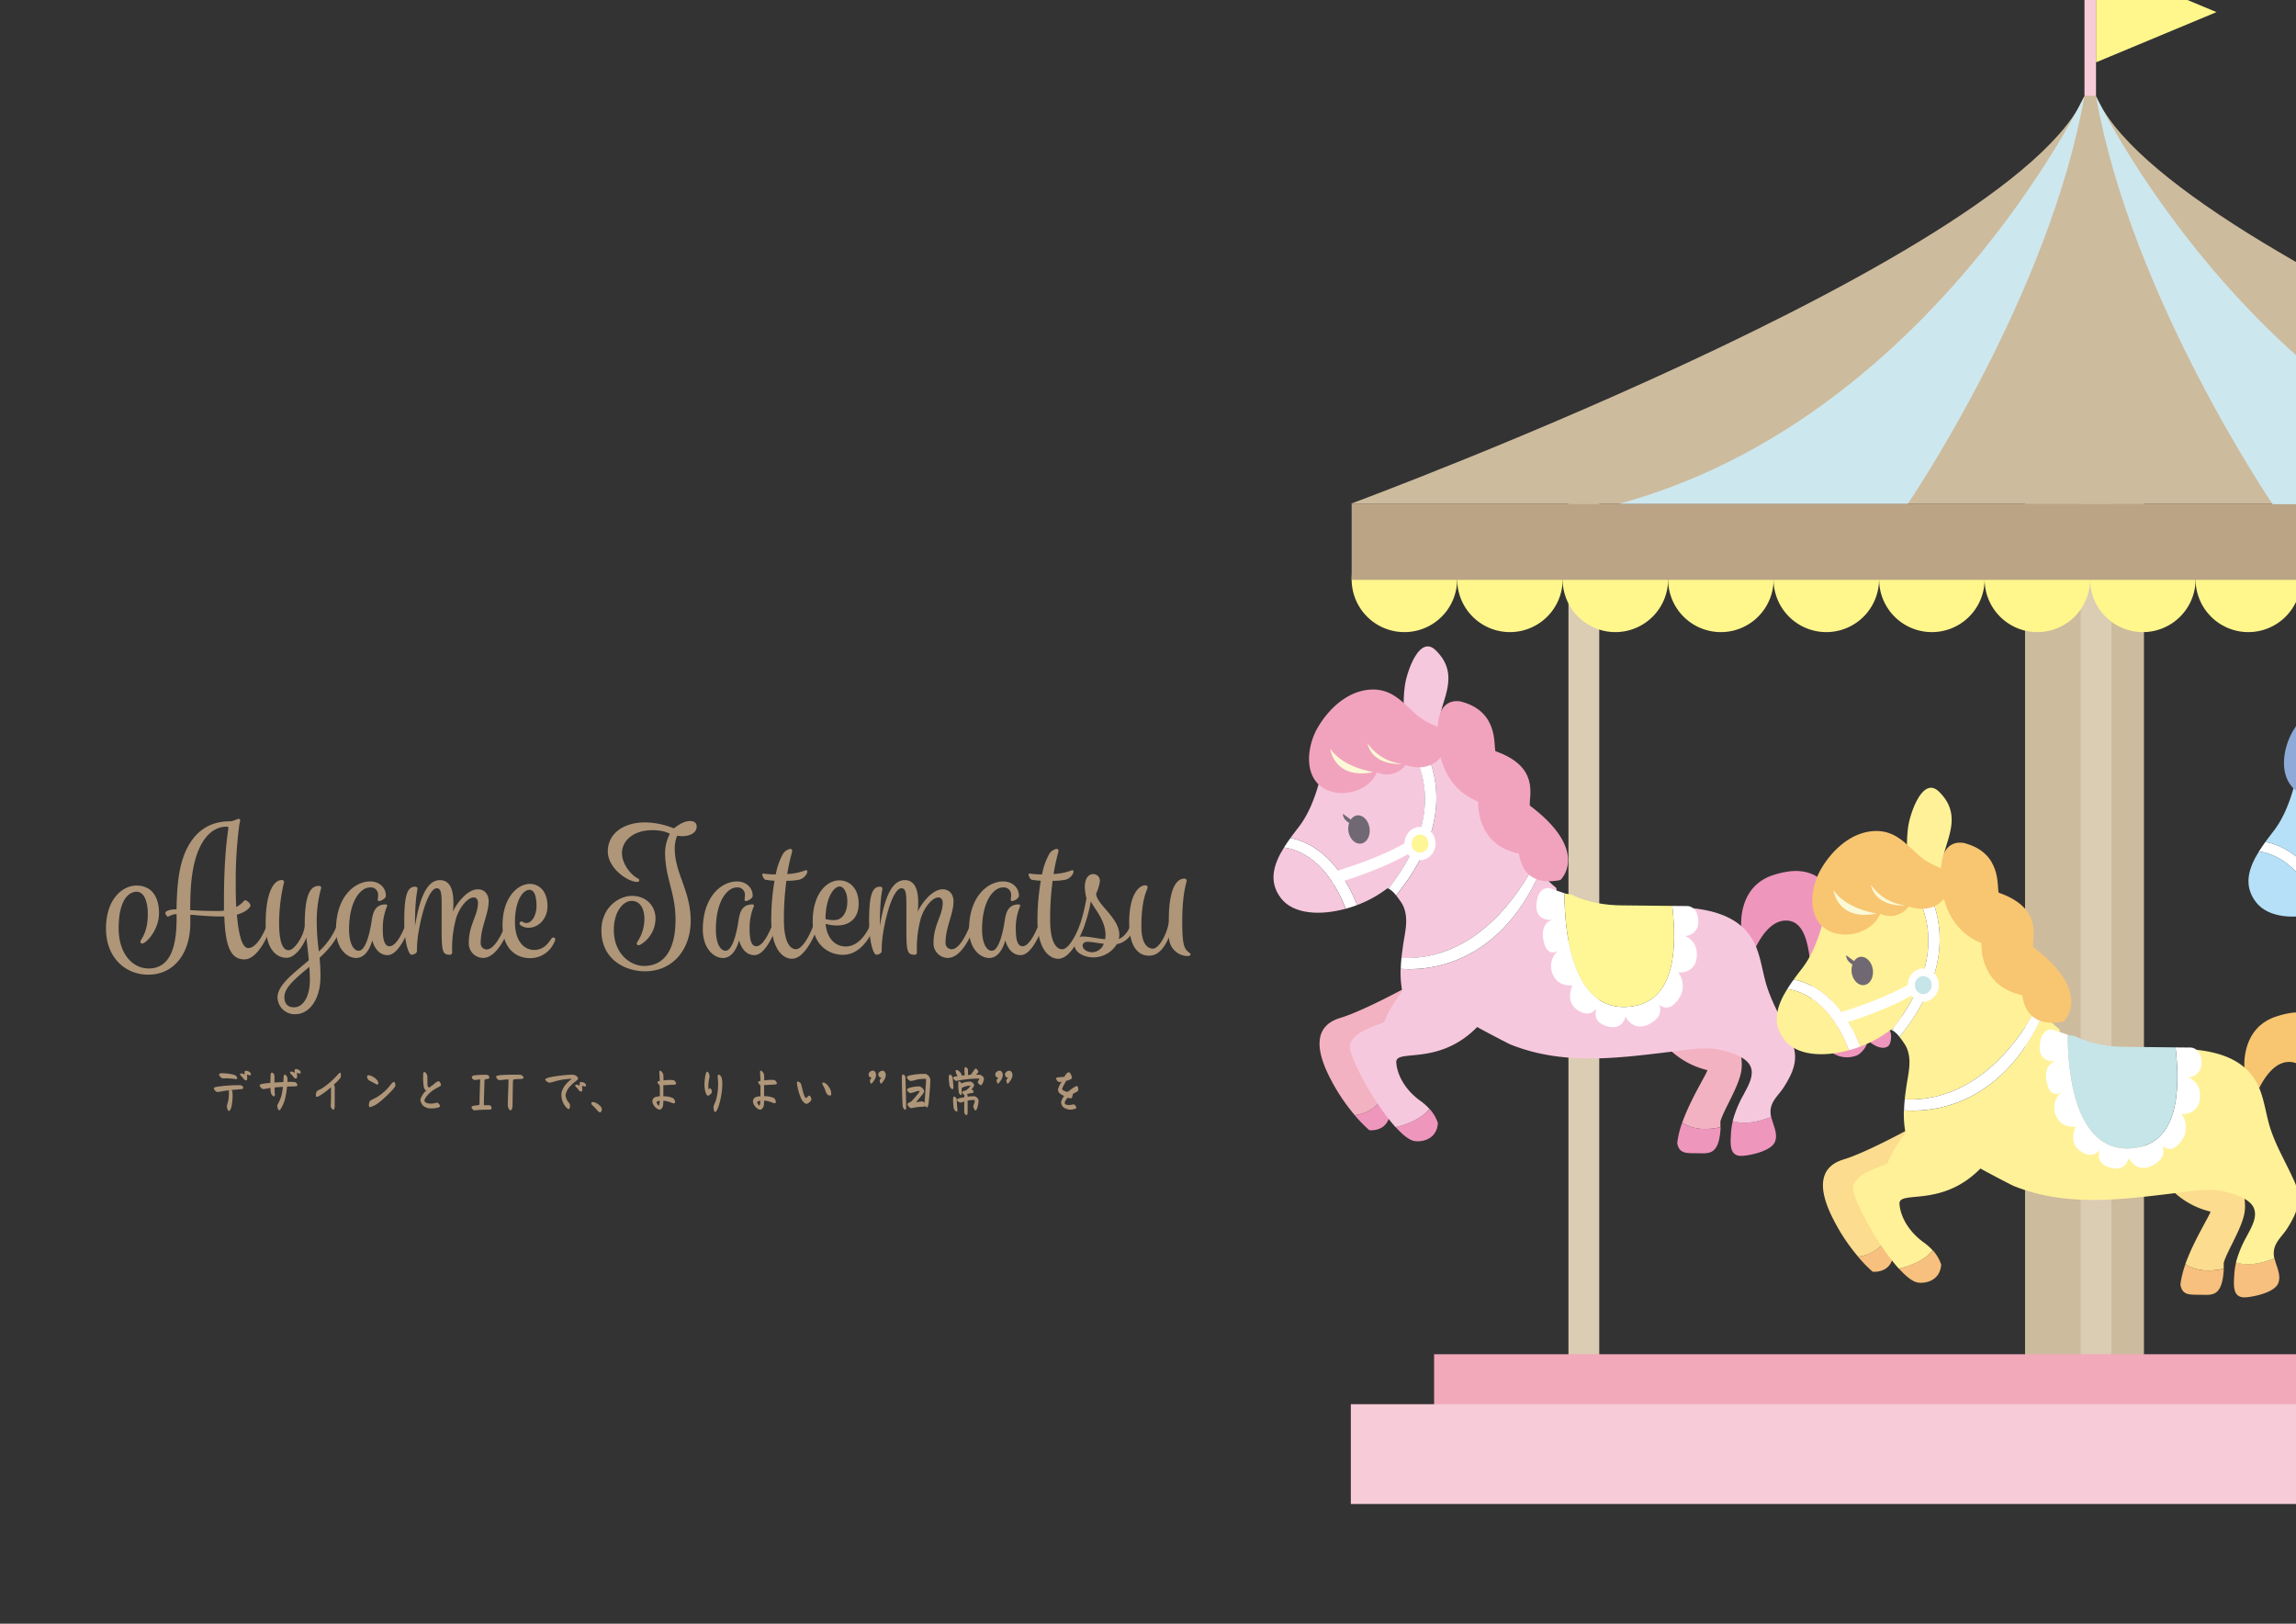 <svg id="レイヤー_1" data-name="レイヤー 1" xmlns="http://www.w3.org/2000/svg" viewBox="0 0 841.89 595.28"><rect x="0" y="0" width="841.89" height="595.28" fill="#333333" stroke="none"/><defs><style>.cls-1{fill:#cdbb9d;}.cls-2{fill:#dbccb4;}.cls-3{fill:#fff68c;}.cls-4{fill:#baa485;}.cls-5{fill:#f7cbd8;}.cls-6{fill:#f2a9ba;}.cls-7{fill:#f7d7c4;}.cls-8{fill:#ef96bd;}.cls-9{fill:#f3b2c1;}.cls-10{fill:#fff;}.cls-11{fill:#f6c8dd;}.cls-12{fill:#f1a3bd;}.cls-13{fill:#fbf9d6;}.cls-14{fill:#706873;}.cls-15{fill:#fff695;}.cls-16{fill:#7db9e5;}.cls-17{fill:#b5e0f8;}.cls-18{fill:#8daad8;}.cls-19{fill:#f7c07e;}.cls-20{fill:#fcdc8e;}.cls-21{fill:#f8c571;}.cls-22{fill:#fff198;}.cls-23{fill:#c5e5e8;}.cls-24{fill:#cde7ee;}.cls-25{fill:#af9679;}</style></defs><rect class="cls-1" x="742.54" y="150" width="43.6" height="362.15"/><rect class="cls-2" x="575.12" y="175.98" width="11.29" height="332.28"/><rect class="cls-2" x="762.92" y="175.98" width="11.28" height="332.28"/><path class="cls-3" d="M515,193.06A19.34,19.34,0,1,0,534.3,212.4,19.35,19.35,0,0,0,515,193.06Z"/><path class="cls-3" d="M553.65,193.06A19.34,19.34,0,1,0,573,212.4,19.35,19.35,0,0,0,553.65,193.06Z"/><path class="cls-3" d="M592.33,193.06a19.34,19.34,0,1,0,19.33,19.34A19.35,19.35,0,0,0,592.33,193.06Z"/><path class="cls-3" d="M631,193.06a19.34,19.34,0,1,0,19.34,19.34A19.35,19.35,0,0,0,631,193.06Z"/><path class="cls-3" d="M669.69,193.06A19.34,19.34,0,1,0,689,212.4,19.34,19.34,0,0,0,669.69,193.06Z"/><path class="cls-3" d="M708.37,193.06a19.34,19.34,0,1,0,19.34,19.34A19.35,19.35,0,0,0,708.37,193.06Z"/><path class="cls-3" d="M747.05,193.06a19.34,19.34,0,1,0,19.34,19.34A19.35,19.35,0,0,0,747.05,193.06Z"/><path class="cls-3" d="M785.72,193.06a19.34,19.34,0,1,0,19.35,19.34A19.35,19.35,0,0,0,785.72,193.06Z"/><path class="cls-3" d="M824.41,193.06a19.34,19.34,0,1,0,19.34,19.34A19.35,19.35,0,0,0,824.41,193.06Z"/><rect class="cls-4" x="495.62" y="184.67" width="542.26" height="27.92"/><path class="cls-1" d="M766.45,25.75c0,58.76-271.13,158.92-271.13,158.92h542.25S766.45,84.51,766.45,25.75Z"/><rect class="cls-5" x="764.33" y="-13.98" width="4.23" height="49.11"/><polygon class="cls-3" points="768.56 -13.98 812.74 4.44 768.56 22.86 768.56 -13.98"/><rect class="cls-6" x="525.85" y="496.49" width="481.79" height="36.6"/><rect class="cls-5" x="495.32" y="514.8" width="542.56" height="36.59"/><path class="cls-7" d="M489,274.53s3.2,13.12,15.9,8.6"/><path class="cls-8" d="M496.75,408.84a47.82,47.82,0,0,0,5.36,5.51s8.66,1.09,7.56-9.46a23.92,23.92,0,0,0-1.22-5.58A13.71,13.71,0,0,1,496.75,408.84Z"/><path class="cls-9" d="M522.39,367c-3.22-5.37-6-5.39-6-5.39S500,370.61,491.41,373.2s-10,10-3.52,22.39a70.17,70.17,0,0,0,8.86,13.25,13.71,13.71,0,0,0,11.7-9.53,25.53,25.53,0,0,0-6.94-10.82l14.47-11S525.6,372.28,522.39,367Z"/><path class="cls-9" d="M638.55,392.23c.74-5.89-2.19-13-4.12-14.92s-21.54,3.47-21.54,3.47L610.5,383a30,30,0,0,0,15.57,9.33c-.43,1.65-6.13,10.53-9.24,19.23,2.41,1.69,6.74,3.27,14,1.7,0-.65,0-1.35,0-2.11C632,406.86,637.8,398.15,638.55,392.23Z"/><path class="cls-8" d="M616.83,411.56A33.34,33.34,0,0,0,615,419.1c.74,3.89,3.19,3.68,7.58,3.7,4.13.05,7.81.78,8.34-9.54C623.57,414.83,619.24,413.25,616.83,411.56Z"/><path class="cls-8" d="M638.5,340s-1.6-14.85,11.65-19.16,24.48-1.1,30.7,31.28c.81,4.2,3.65,10.11,6.56,13.06,2.44,2.46,6.57,2.66,8.73,5.35,3.26,4-.15,7.09-4.26,6.44,2.16.35,1.82,5.56.43,6.59-2.44,1.8-6.66-1.06-8.13-3,1.62,2.16-1.63,5.55-3.15,6.3a9.71,9.71,0,0,1-8.13-.27c-6.85-3.47-8.5-14.11-8.59-21.3-.23-15.81-1.39-28.37-10-27.78s-13.4,16.48-13.21,17.46S638.5,340,638.5,340Z"/><path class="cls-8" d="M635.39,410.92a26.12,26.12,0,0,0-.66,4.28c-.26,4.25-.71,8.85,4.2,8.55,3-.19,10.44-1.77,11.87-5.07,1.27-2.95-.65-6.19-1.32-9.22C642.38,412.26,637.9,411.81,635.39,410.92Z"/><path class="cls-8" d="M518.82,418.35c2.89.38,8-.76,8.43-6.6a14.51,14.51,0,0,0-3.1-5.26c-3.19,4.1-9.41,6-12.39,6.72C514.38,416.13,516.88,418.11,518.82,418.35Z"/><path class="cls-10" d="M473.18,307.22c-.83,1.16-1.65,2.31-2.37,3.49,5.86.82,15.8,5,22.67,22.44,1.4-.37,2.79-.84,4.15-1.35C490.44,313.8,480.08,308.59,473.18,307.22Z"/><path class="cls-11" d="M508.89,264.29a30.14,30.14,0,0,0-23.34,15.06c-1.11,4-3,15.52-9.2,23.67-1.05,1.38-2.14,2.78-3.17,4.2,6.9,1.37,17.26,6.58,24.45,24.58a43.17,43.17,0,0,0,10.92-6,.71.71,0,0,1,.59-.08C534.81,293,517.18,271.68,508.89,264.29Z"/><path class="cls-11" d="M470.81,310.71c-3.8,6.09-5.86,12.53-1,18.73,4.48,5.66,14.12,6.33,23.63,3.71C486.61,315.67,476.67,311.53,470.81,310.71Z"/><path class="cls-11" d="M562.57,317c-7.88-10.36-13.58-24-20.15-33.63a89.45,89.45,0,0,0-12.74-15.21c-6.59-6.1,8.63-18.48-3.36-29.86-5.8-5.49-10.31,7.61-11.11,12.6a45.49,45.49,0,0,0-.09,12.87c7.65,8.4,23.22,31.89-3.18,64.52a35.73,35.73,0,0,1,2.24,3.16c2.53,4.68,1.09,9.88.33,14.86-.22,1.63-.48,3.27-.63,4.9C541.55,352.44,557.55,326.68,562.57,317Z"/><path class="cls-11" d="M656.79,381.32c-2.71-6.16-6.46-12.42-8.69-19s-2.44-14-6.68-19.66c-5.88-7.87-16.25-9.59-25.66-10.08.84,14.38-.27,40-21.49,37.53-19.65-2.25-23-32.05-23.58-44.56a42.93,42.93,0,0,1-6-5.87c-15.53,35-41.93,36.21-51.11,35.52a38.39,38.39,0,0,0,.59,8.21s-5,6.52-6.59,11.25c-1.08.92-12.77,3.53-12.61,9.24.13,4.27,9,20.81,16.76,29.34,3-.71,9.2-2.62,12.39-6.72a19.71,19.71,0,0,0-3.14-2.81c-5.07-3.57-8.59-8.86-9-14.17s15.32,1.63,29.7-13.05c-.12.11,11.47,6.16,12.09,6.4,20.37,8.21,41.46,4.74,62.38,2.29a64.47,64.47,0,0,1,10.82-.81c3.87.23,11.86,2.1,14.37,5.67s-.36,8.05-2,11.26a41.12,41.12,0,0,0-4,9.65c2.51.89,7,1.34,14.09-1.46a8.32,8.32,0,0,1-.21-1.36c-.28-4.35,3-6.48,5.06-9.86C657.86,392.54,659.66,387.82,656.79,381.32Z"/><path class="cls-10" d="M564.72,319.65c-.73-.87-1.47-1.76-2.15-2.67-5,9.7-21,35.46-48.69,34.21-.13,1.34-.24,2.67-.27,4C522.79,355.86,549.19,354.61,564.72,319.65Z"/><path class="cls-10" d="M515.12,263.75a3.19,3.19,0,0,0,0,.54,27.76,27.76,0,0,0-6.28,0c8.29,7.39,25.92,28.73.25,61.46a8.28,8.28,0,0,1,2.8,2.52C538.34,295.64,522.77,272.15,515.12,263.75Z"/><path class="cls-10" d="M523.2,307.7c-7.07,8.68-34.33,16.46-34.33,16.46l-.81-4.2s27.25-7.77,34.33-16.46Z"/><path class="cls-12" d="M518.16,260.89c-4.09-3.71-7.75-7.88-14.15-8.09-8.91-.26-16.44,6.44-20.78,13.86-3.39,5.77-5,14.91-.37,20.26,5.53,6.4,18.46,4.53,22.05-3.79a8.45,8.45,0,0,0,10.46-2.69s7.92,3.29,13-2.93,2.35-9.66-3.53-12.07A23.09,23.09,0,0,1,518.16,260.89Z"/><path class="cls-13" d="M487.75,274.48s1.35,11.51,15.9,8.58C503.65,283.06,492.53,281.51,487.75,274.48Z"/><path class="cls-13" d="M514.14,280.05s-10.76,1.05-12.73-7.62A17.56,17.56,0,0,0,514.14,280.05Z"/><path class="cls-13" d="M684.18,380.48S672.7,382.91,669,353.7C669,353.7,673.43,376.28,684.18,380.48Z"/><path class="cls-13" d="M691.88,376.92s-11.14,3.84-17-18.47c0,0,6.48,17.44,16.51,17.58"/><path class="cls-14" d="M502.12,303.25c-.54-2.84-2.71-4.74-4.8-4.27a3.37,3.37,0,0,0-2,1.5l-2.9-2.14s-.23,1.88,2.29,3.37a6.5,6.5,0,0,0-.24,3.25c.55,2.83,2.68,4.73,4.79,4.27S502.67,306.09,502.12,303.25Z"/><path class="cls-10" d="M526.23,308a6.12,6.12,0,0,1-4.39,7.24,5.67,5.67,0,0,1-6.7-4.76,6.12,6.12,0,0,1,4.4-7.22A5.7,5.7,0,0,1,526.23,308Z"/><path class="cls-15" d="M523.69,308.6a3.31,3.31,0,0,1-2.38,3.91,3.07,3.07,0,0,1-3.62-2.56,3.3,3.3,0,0,1,2.38-3.91A3.08,3.08,0,0,1,523.69,308.6Z"/><path class="cls-10" d="M618.87,332.17s-2.24,0-5.69-.05c1.63,14.55,1.85,37-17.84,37.05-20.34,0-21.73-32.09-21.67-41.69l-5.44-1.85s-4.27-1.05-4.83,5.81,6.09,5.72,6.09,5.72-4.85.75-3.54,7.55,5.42,3.84,5.42,3.84a7.4,7.4,0,0,0-1.19,10.06c2.17,3.22,6.44,2.62,6.44,2.62s-3,5.69,1.74,9,7.09-.58,7.09-.58-2.19,4.89,3.77,6.58,6.8-3.54,6.8-3.54,2.69,5.79,8.68,2.77,3.62-7.21,3.62-7.21,3.92,4.17,8.08-3.51a8.46,8.46,0,0,0-1-8.22s6.07.66,6.74-5.54-4.32-7.83-4.32-7.83a5,5,0,0,0,4.89-5.45C622.66,332.34,618.87,332.17,618.87,332.17Z"/><path class="cls-15" d="M595.34,369.17c19.69,0,19.47-22.5,17.84-37.05-4.83-.06-12-.15-18.73-.2-11.59-.12-18.28-4-18.28-4l-1.93-.25-.57-.18C573.61,337.08,575,369.21,595.34,369.17Z"/><path class="cls-12" d="M535.78,257.22s-6.6-1.84-8.2,6.1-.05,24.93,14.38,30.52c.08,1.81-.34,15.87,15,19.12.39,2,1.55,12.42,15.2,9.67,1.69-1.59,9.39-11.82-11.2-27.29-.39-3.55,3.8-14.21-12.63-19.94C547.64,273.11,549.53,260.85,535.78,257.22Z"/><path class="cls-16" d="M879.89,368.38c-3.22-5.37-6-5.38-6-5.38s-16.4,9.05-25,11.63-10,10-3.51,22.39a69.22,69.22,0,0,0,8.86,13.25,13.71,13.71,0,0,0,11.7-9.53A25.45,25.45,0,0,0,859,389.93l14.47-11S883.1,373.72,879.89,368.38Z"/><path class="cls-10" d="M830.67,308.65c-.82,1.17-1.63,2.31-2.36,3.49,5.85.82,15.8,5,22.66,22.44,1.4-.37,2.8-.84,4.16-1.35C847.94,315.23,837.58,310,830.67,308.65Z"/><path class="cls-17" d="M866.4,265.72a30.17,30.17,0,0,0-23.35,15.06c-1.12,4-3,15.53-9.21,23.68-1.05,1.37-2.13,2.77-3.17,4.19,6.91,1.37,17.27,6.58,24.46,24.58a43.59,43.59,0,0,0,10.91-6,.7.7,0,0,1,.6-.07C892.31,294.45,874.68,273.11,866.4,265.72Z"/><path class="cls-17" d="M828.31,312.14c-3.81,6.1-5.87,12.54-1,18.73,4.49,5.66,14.13,6.33,23.63,3.71C844.11,317.1,834.16,313,828.31,312.14Z"/><path class="cls-18" d="M875.66,262.32c-4.1-3.71-7.76-7.88-14.16-8.08-8.9-.27-16.44,6.44-20.78,13.85-3.38,5.76-5,14.91-.37,20.26,5.54,6.4,18.46,4.54,22-3.8a8.43,8.43,0,0,0,10.46-2.69s7.93,3.3,13.06-2.92,2.34-9.66-3.53-12.07A23.09,23.09,0,0,1,875.66,262.32Z"/><path class="cls-7" d="M673.54,326.41s3.21,13.12,15.91,8.58"/><path class="cls-19" d="M681.3,460.71a47.35,47.35,0,0,0,5.35,5.51s8.66,1.1,7.57-9.46a24.89,24.89,0,0,0-1.22-5.57A13.7,13.7,0,0,1,681.3,460.71Z"/><path class="cls-20" d="M706.93,418.82c-3.22-5.37-6-5.38-6-5.38s-16.41,9.05-24.95,11.64-10,10-3.52,22.38a68.88,68.88,0,0,0,8.87,13.25,13.7,13.7,0,0,0,11.7-9.52,25.55,25.55,0,0,0-6.94-10.82l14.46-11S710.15,424.16,706.93,418.82Z"/><path class="cls-20" d="M823.08,444.1c.75-5.89-2.18-13-4.11-14.92s-21.54,3.47-21.54,3.47L795,434.87a29.92,29.92,0,0,0,15.56,9.33c-.42,1.65-6.12,10.53-9.24,19.23,2.42,1.7,6.75,3.27,14.06,1.7,0-.65,0-1.34,0-2.11C816.52,458.73,822.34,450,823.08,444.1Z"/><path class="cls-19" d="M801.36,463.43A34.47,34.47,0,0,0,799.5,471c.74,3.89,3.19,3.67,7.58,3.69,4.13.06,7.81.78,8.34-9.54C808.11,466.7,803.78,465.13,801.36,463.43Z"/><path class="cls-21" d="M823,391.81s-1.6-14.83,11.65-19.15,24.48-1.1,30.69,31.28c.81,4.2,3.66,10.11,6.57,13.06,2.44,2.47,6.56,2.66,8.73,5.35,3.26,4-.15,7.09-4.25,6.45,2.15.34,1.81,5.55.42,6.59-2.44,1.79-6.66-1.07-8.13-3,1.62,2.17-1.64,5.56-3.15,6.3a9.75,9.75,0,0,1-8.13-.27c-6.84-3.47-8.5-14.1-8.59-21.3-.23-15.81-1.4-28.37-10-27.78s-13.41,16.5-13.23,17.45S823,391.81,823,391.81Z"/><path class="cls-19" d="M819.93,462.8a26.87,26.87,0,0,0-.66,4.28c-.25,4.24-.72,8.85,4.19,8.54,3-.2,10.45-1.76,11.88-5.07,1.27-3-.65-6.19-1.33-9.22C826.93,464.15,822.44,463.68,819.93,462.8Z"/><path class="cls-19" d="M703.36,470.22c2.89.38,8-.76,8.43-6.59a14.59,14.59,0,0,0-3.1-5.27c-3.19,4.11-9.42,6-12.39,6.72C698.92,468,701.41,470,703.36,470.22Z"/><path class="cls-10" d="M657.72,359.09c-.83,1.17-1.64,2.31-2.37,3.49,5.85.82,15.8,5,22.67,22.44,1.4-.37,2.79-.84,4.15-1.34C675,365.67,664.62,360.47,657.72,359.09Z"/><path class="cls-22" d="M693.44,316.16a30.16,30.16,0,0,0-23.35,15.07c-1.11,4-3,15.52-9.2,23.67-1.06,1.37-2.14,2.77-3.17,4.19,6.9,1.38,17.26,6.58,24.45,24.59a43.86,43.86,0,0,0,10.92-6,.71.71,0,0,1,.59-.08C719.35,344.9,701.72,323.55,693.44,316.16Z"/><path class="cls-22" d="M655.35,362.58c-3.81,6.1-5.86,12.54-1,18.73,4.49,5.66,14.12,6.34,23.63,3.71C671.15,367.54,661.2,363.4,655.35,362.58Z"/><path class="cls-22" d="M747.11,368.86c-7.88-10.36-13.59-24-20.15-33.63A89.13,89.13,0,0,0,714.22,320c-6.6-6.11,8.63-18.49-3.36-29.87-5.8-5.49-10.31,7.62-11.12,12.6a46.62,46.62,0,0,0-.09,12.87c7.66,8.4,23.23,31.89-3.17,64.53a28.85,28.85,0,0,1,2.23,3.16c2.55,4.67,1.1,9.88.34,14.85-.22,1.63-.48,3.27-.63,4.9C726.09,404.31,742.09,378.55,747.11,368.86Z"/><path class="cls-22" d="M841.33,433.19c-2.71-6.17-6.47-12.41-8.69-19s-2.44-14-6.68-19.66c-5.88-7.87-16.26-9.58-25.66-10.08.84,14.39-.27,40-21.48,37.53-19.66-2.24-23-32.05-23.6-44.56a45.19,45.19,0,0,1-6-5.87c-15.53,35-41.93,36.22-51.11,35.53a38.49,38.49,0,0,0,.59,8.21s-5,6.51-6.6,11.23c-1.07.93-12.75,3.54-12.6,9.26.12,4.26,9,20.8,16.76,29.33,3-.71,9.2-2.61,12.39-6.72a19.43,19.43,0,0,0-3.15-2.81c-5-3.57-8.58-8.86-9-14.16s15.33,1.62,29.71-13.05c-.12.1,11.47,6.15,12.08,6.39,20.38,8.22,41.47,4.74,62.4,2.29a65.33,65.33,0,0,1,10.81-.8c3.87.23,11.86,2.09,14.37,5.66s-.35,8.05-2,11.26a41.58,41.58,0,0,0-4,9.66c2.51.88,7,1.35,14.08-1.47a8.16,8.16,0,0,1-.2-1.35c-.28-4.36,3-6.49,5.06-9.86C842.41,444.41,844.2,439.7,841.33,433.19Z"/><path class="cls-10" d="M749.26,371.52c-.74-.87-1.46-1.76-2.15-2.66-5,9.69-21,35.45-48.69,34.2-.13,1.34-.23,2.67-.27,4C707.33,407.74,733.73,406.48,749.26,371.52Z"/><path class="cls-10" d="M699.65,315.62a3.19,3.19,0,0,0,.07.54,27.8,27.8,0,0,0-6.28,0c8.28,7.39,25.91,28.74.24,61.46a8.43,8.43,0,0,1,2.8,2.53C722.88,347.51,707.31,324,699.65,315.62Z"/><path class="cls-10" d="M707.74,359.58c-7.07,8.67-34.33,16.45-34.33,16.45l-.81-4.2s27.26-7.77,34.33-16.45Z"/><path class="cls-21" d="M702.7,312.76c-4.1-3.71-7.75-7.87-14.16-8.09-8.9-.27-16.43,6.45-20.77,13.86-3.39,5.77-5,14.91-.38,20.26,5.54,6.4,18.47,4.53,22.06-3.8a8.42,8.42,0,0,0,10.46-2.68s7.92,3.28,13.06-2.93,2.34-9.65-3.54-12.06A23.32,23.32,0,0,1,702.7,312.76Z"/><path class="cls-13" d="M672.29,326.35s1.35,11.51,15.9,8.58C688.19,334.93,677.07,333.38,672.29,326.35Z"/><path class="cls-13" d="M698.68,331.91S687.93,333,686,324.3A17.53,17.53,0,0,0,698.68,331.91Z"/><path class="cls-14" d="M686.67,355.12c-.55-2.83-2.72-4.74-4.81-4.27a3.35,3.35,0,0,0-2,1.51l-2.9-2.14s-.24,1.88,2.29,3.37a6.57,6.57,0,0,0-.24,3.24c.54,2.84,2.68,4.73,4.78,4.27S687.2,358,686.67,355.12Z"/><path class="cls-10" d="M710.77,359.91a6.12,6.12,0,0,1-4.38,7.23,5.67,5.67,0,0,1-6.7-4.75,6.1,6.1,0,0,1,4.38-7.22A5.69,5.69,0,0,1,710.77,359.91Z"/><path class="cls-23" d="M708.22,360.47a3.31,3.31,0,0,1-2.37,3.92,3.06,3.06,0,0,1-3.61-2.57,3.28,3.28,0,0,1,2.36-3.9A3.06,3.06,0,0,1,708.22,360.47Z"/><path class="cls-10" d="M803.4,384.05l-5.68-.06c1.62,14.56,1.85,37-17.84,37.06-20.34,0-21.73-32.1-21.66-41.7l-5.46-1.85s-4.26-1.05-4.82,5.81S754,389,754,389s-4.84.74-3.54,7.55,5.42,3.84,5.42,3.84a7.4,7.4,0,0,0-1.19,10.06c2.18,3.21,6.45,2.61,6.45,2.61s-3,5.7,1.74,9,7.08-.56,7.08-.56-2.2,4.88,3.76,6.58,6.81-3.55,6.81-3.55,2.69,5.79,8.68,2.77,3.62-7.2,3.62-7.2,3.93,4.17,8.08-3.53a8.44,8.44,0,0,0-1-8.2s6,.66,6.73-5.55-4.32-7.83-4.32-7.83a5,5,0,0,0,4.89-5.46C807.2,384.23,803.4,384.05,803.4,384.05Z"/><path class="cls-23" d="M779.88,421.05c19.69-.05,19.46-22.5,17.84-37.06L779,383.78c-11.61-.09-18.29-4-18.29-4l-1.93-.24-.56-.19C758.15,389,759.54,421.08,779.88,421.05Z"/><path class="cls-21" d="M720.32,309.1s-6.61-1.84-8.2,6.1,0,24.92,14.38,30.51c.07,1.82-.34,15.88,15,19.13.39,2,1.55,12.41,15.2,9.66,1.7-1.59,9.38-11.82-11.2-27.29-.39-3.54,3.8-14.21-12.63-19.94C732.17,325,734.07,312.72,720.32,309.1Z"/><path class="cls-24" d="M764.33,35.14S707.79,153.61,593.76,184.67H699.57S751.32,108.82,764.33,35.14Z"/><path class="cls-24" d="M768.56,35.32S825.1,153.79,939.13,184.85H833.33S781.57,109,768.56,35.32Z"/><path class="cls-25" d="M82.25,336H81c-4.21,0-7.78-.39-11.21-.65v2.72c.06,11.48-6,19.26-15.43,19.26-8.56,0-15.49-6.42-15.49-16.86,0-11.21,6.35-15.81,11.15-15.81,5.7,0,8.29,4.28,8.29,10.11,0,5.25-3.43,9.59-5.25,10.76a2.09,2.09,0,0,1-1,.39.64.64,0,0,1-.58-.65,1.59,1.59,0,0,1,.32-.78c.71-1.23,2.4-3.76,2.4-9.4,0-4.4-1.3-8.16-4.08-8.16-3.37,0-6.62,3.76-6.62,13.41,0,8.88,4.74,14.72,11.09,14.72C62,355,64.75,348,64.75,336.89v-1.75h-.2c-1.36,0-2.66.91-3,.91s-.91-.85-.91-1.37c0-.77,2-1.29,3.63-1.29h.46c.12-7,.58-13.55,2.39-18.86,2.79-8.17,8.3-13.42,17.11-13.42,1.37,0,2.79-.91,3.25-.91s.58.19.58.65-.39,1.36-.39,2.14a154.56,154.56,0,0,0-1.23,20.68c0,2.26,0,5.51.19,8.88,2.14-1.17,2.92-2.53,3.24-2.53a3,3,0,0,1,2,1.88c0,.58-1.3,2.4-5,3.43.52,6.29,1.68,12.25,4.15,12.25,3.82,0,6.8-8.29,6.8-8.29s.26-.72.85-.72a.7.7,0,0,1,.77.72,4,4,0,0,1-.19.9s-4,11.54-9.66,11.54C84.51,351.73,82.63,346.74,82.25,336Zm-.13-2.14v-3.63c0-17.95,1.62-26,1.62-26.7,0-.39-.2-.46-.65-.46-5.71,0-9.72,5.19-11.67,12.77-1.36,5.12-1.68,11.28-1.68,17.83,2.78.19,6.15.32,10,.32A14.14,14.14,0,0,0,82.12,333.84Z"/><path class="cls-25" d="M117.18,351.15c.2,2.07.33,4.28.33,6.8,0,8.69-4.28,13.88-9.21,13.88a6.32,6.32,0,0,1-6.54-6.1c0-4.66,5.77-8.75,11.47-13.67-.39-4.41-.91-8.3-.91-8.3-1.42,3.56-4.28,7.39-7.26,7.39-3.56,0-7.65-3-7.65-12.51,0-11.41,2.92-16,5.9-16,.52,0,.85.26.85.78a64.61,64.61,0,0,0-1.82,14.77c0,7.72,1.49,10.18,3.5,10.18,2.27,0,5.9-5.83,5.9-9.33,0-11.41,2.2-14.26,5.18-14.26.52,0,.85.26.85.77a44.54,44.54,0,0,0-1.62,13.16,83.74,83.74,0,0,0,.77,10.11,25.7,25.7,0,0,0,6.62-9.52s.26-.72.84-.72a.7.7,0,0,1,.78.72,3.83,3.83,0,0,1-.2.9C123.54,344.54,120.49,348.1,117.18,351.15Zm-9.39,18.15c3.3,0,5.83-3.76,5.83-10.11,0-1.5-.07-3.12-.2-4.74-4.79,4.09-9.14,7.46-9.14,11.09C104.28,368.07,105.65,369.3,107.79,369.3Z"/><path class="cls-25" d="M136.5,344.73c-.07.32-1.56,6.48-5.9,6.48-3.5,0-7.39-3.63-7.39-10.43,0-12,6.81-17.63,12.51-17.63,3.24,0,5.77,2.14,5.77,5.25,0,1-1.75,1.94-2.53,1.94a.44.44,0,0,1-.45-.45c0-.46.13-.78.13-1.62a2.68,2.68,0,0,0-3-2.92c-3.37,0-7.65,4.86-7.65,15.43,0,4.86,1.55,7.78,3.56,7.78,2.4,0,3.89-5.9,4.54-9.79.52-3,.71-7.2,5.31-7.2a.54.54,0,0,1,.59.52,20.61,20.61,0,0,0-1.62,8.82c0,3.43.58,6,2.46,6,3.05,0,5.77-7.64,5.77-7.64s.26-.72.84-.72a.7.7,0,0,1,.78.72,4,4,0,0,1-.19.9s-3.44,10-7.91,10C137.86,350.18,136.63,345.18,136.5,344.73Z"/><path class="cls-25" d="M185.24,339.29s.26-.72.85-.72a.7.7,0,0,1,.77.72,4,4,0,0,1-.19.9s-3.76,11-9.53,11a5.3,5.3,0,0,1-5.25-5.38c0-6.94,3.37-10,3.37-14.91,0-1-.52-1.94-1.68-1.88-2,.07-4.93,3.31-6.29,7.45a41.37,41.37,0,0,0-1.49,12.64c0,.59-.26.91-.85.91-3.37,0-3-1.81-3-16.85,0-5.12,0-7.52-1.81-7.52-2.59,0-5.25,7.71-6.61,15.75a40.15,40.15,0,0,0-.65,7.2c0,1-1.3,1.42-2,1.42-1.1,0-2.65-4.86-2.65-12.12,0-9.4,1-12.83,4-12.83.52,0,.85.26.85.77,0,.85-.91,3.05-.91,13.62,1.3-7.52,3.5-16.79,9.14-16.79,3.56,0,4.93,3.3,4.93,8.1a21.32,21.32,0,0,1-.2,3.5c1-2.33,5-8.23,9.14-8.23,2.66,0,4,2,4,4.41,0,4.6-2.92,9.52-2.92,15.1a2.25,2.25,0,0,0,2.21,2.53C182.07,348,185.24,339.29,185.24,339.29Z"/><path class="cls-25" d="M184.27,339.22c0-10.3,5.64-15.17,10-15.17,3.17,0,6.48,2.34,6.48,8.24,0,4.4-3.18,7.84-6.94,7.84-1.88,0-3.3-1-3.3-1.49a.84.84,0,0,1,.71-.84c.39,0,.71.58,1.82.58,2.2,0,3.69-3.24,3.69-6.16,0-4.08-1-6-2.59-6-2.34,0-5.32,3.82-5.32,11.86,0,6.74,3.18,10.18,7.07,10.18,3,0,4.73-1.88,5.9-3.57.45-.65.64-1,1.1-1a.68.68,0,0,1,.71.71,2.71,2.71,0,0,1-.39,1.1,9.53,9.53,0,0,1-8.75,5.77C189.26,351.34,184.27,347.78,184.27,339.22Z"/><path class="cls-25" d="M235.09,346.16a2.13,2.13,0,0,1-1,.39.65.65,0,0,1-.59-.65,1.5,1.5,0,0,1,.33-.78,15.2,15.2,0,0,0,2.46-8.17c0-3.56-1.36-6.67-4.73-6.67-2.79,0-6.48,3.56-6.48,10.69,0,8.62,6,13.16,11.08,13.16,7.78,0,11.54-6.55,11.54-16.92,0-10-3.83-15.29-3.83-24.82a15.32,15.32,0,0,1,1.75-6.68s-1.94-1.36-6.35-1.36c-7.19,0-11.21,4-11.21,8.36s3.63,8.23,5.7,9.27c.52.26.65.52.65.71,0,.39-.32.65-.78.65-3.3,0-10.76-4.93-10.76-11.21s5.38-10.63,13.81-10.63a29.28,29.28,0,0,1,10.43,2.2S250.19,301,253,301c1.55,0,2.46.72,2.46,2,0,3.05-4.15,4-7.13,3.37a11.59,11.59,0,0,0-.91,4.8c0,9,5.84,15.36,5.84,26.38,0,10.37-6.42,18.54-16.79,18.54-6.81,0-15.95-4-15.95-15,0-8.23,6.23-12.64,11.22-12.64s8.62,3.44,8.62,8.3A11.16,11.16,0,0,1,235.09,346.16Z"/><path class="cls-25" d="M271,344.73c-.07.32-1.56,6.48-5.9,6.48-3.5,0-7.39-3.63-7.39-10.43,0-12,6.81-17.63,12.51-17.63,3.24,0,5.77,2.14,5.77,5.25,0,1-1.75,1.94-2.53,1.94a.44.44,0,0,1-.45-.45c0-.46.13-.78.13-1.62a2.68,2.68,0,0,0-3-2.92c-3.37,0-7.65,4.86-7.65,15.43,0,4.86,1.55,7.78,3.56,7.78,2.4,0,3.89-5.9,4.54-9.79.52-3,.71-7.2,5.31-7.2a.54.54,0,0,1,.59.52,20.61,20.61,0,0,0-1.62,8.82c0,3.43.58,6,2.46,6,3,0,5.77-7.64,5.77-7.64s.26-.72.84-.72a.7.7,0,0,1,.78.72,4,4,0,0,1-.19.9s-3.44,10-7.91,10C272.36,350.18,271.13,345.18,271,344.73Z"/><path class="cls-25" d="M282.8,337.21A85.18,85.18,0,0,1,284,322.89a29.65,29.65,0,0,1-3.18-.33c-.84-.13-1.3-1.55-1.3-2a.31.31,0,0,1,.33-.32,25.35,25.35,0,0,0,4.6.32,24.74,24.74,0,0,1,2.66-7.52,4,4,0,0,1,2.66-1.81.65.65,0,0,1,.71.71c0,.46-1,3.37-1.82,8.49A20.93,20.93,0,0,0,295.5,319a.48.48,0,0,1,.52.52c0,1-1.36,2.65-3,3a23.69,23.69,0,0,1-4.67.39,106.66,106.66,0,0,0-.91,14.32c0,7.91,2.14,10.76,4.41,10.76,3.18,0,6.42-8.68,6.42-8.68s.26-.72.84-.72a.7.7,0,0,1,.78.72,3.83,3.83,0,0,1-.2.9s-3.95,11.28-9.27,11.28C286.68,351.47,282.8,347.39,282.8,337.21Z"/><path class="cls-25" d="M298,337.93c0-10.7,5.44-15.17,9.72-15.17,3.69,0,7.13,2.72,7.13,8.62,0,5.18-3.31,7.91-7.78,7.91a14.91,14.91,0,0,1-4.34-.59c.52,5.71,3.82,8.3,7.39,8.3,5.9,0,8.88-7.71,8.88-7.71s.26-.72.84-.72a.7.7,0,0,1,.78.72,3.83,3.83,0,0,1-.2.9s-3.5,9.86-11.34,9.86C303.6,350.05,298,346.09,298,337.93Zm4.66-1a10.85,10.85,0,0,0,3.24.39c3.05,0,4.8-2.92,4.8-6.81,0-3.56-1.49-5.51-2.79-5.51C305.74,325,302.76,329.05,302.69,336.89Z"/><path class="cls-25" d="M355.65,339.29s.26-.72.84-.72a.7.7,0,0,1,.78.72,4,4,0,0,1-.19.9s-3.76,11-9.53,11a5.3,5.3,0,0,1-5.25-5.38c0-6.94,3.37-10,3.37-14.91,0-1-.52-1.94-1.69-1.88-2,.07-4.92,3.31-6.28,7.45a41.37,41.37,0,0,0-1.49,12.64c0,.59-.26.91-.85.91-3.37,0-3-1.81-3-16.85,0-5.12,0-7.52-1.81-7.52-2.6,0-5.25,7.71-6.62,15.75a40.77,40.77,0,0,0-.64,7.2c0,1-1.3,1.42-1.95,1.42-1.1,0-2.66-4.86-2.66-12.12,0-9.4,1-12.83,4-12.83.52,0,.85.26.85.77,0,.85-.91,3.05-.91,13.62,1.29-7.52,3.5-16.79,9.14-16.79,3.56,0,4.92,3.3,4.92,8.1a22.43,22.43,0,0,1-.19,3.5c1-2.33,5-8.23,9.14-8.23,2.66,0,4,2,4,4.41,0,4.6-2.92,9.52-2.92,15.1A2.24,2.24,0,0,0,349,348C352.48,348,355.65,339.29,355.65,339.29Z"/><path class="cls-25" d="M368.61,344.73c-.06.32-1.55,6.48-5.89,6.48-3.5,0-7.39-3.63-7.39-10.43,0-12,6.8-17.63,12.51-17.63,3.24,0,5.77,2.14,5.77,5.25,0,1-1.75,1.94-2.53,1.94a.44.44,0,0,1-.46-.45c0-.46.13-.78.13-1.62a2.68,2.68,0,0,0-3-2.92c-3.37,0-7.65,4.86-7.65,15.43,0,4.86,1.56,7.78,3.57,7.78,2.4,0,3.89-5.9,4.54-9.79.51-3,.71-7.2,5.31-7.2a.53.53,0,0,1,.58.52,20.61,20.61,0,0,0-1.62,8.82c0,3.43.59,6,2.47,6,3,0,5.77-7.64,5.77-7.64s.26-.72.84-.72a.7.7,0,0,1,.78.72,3.83,3.83,0,0,1-.2.9s-3.43,10-7.91,10C370,350.18,368.74,345.18,368.61,344.73Z"/><path class="cls-25" d="M380.41,337.21a86.23,86.23,0,0,1,1.23-14.32,29.42,29.42,0,0,1-3.17-.33c-.85-.13-1.3-1.55-1.3-2a.3.3,0,0,1,.32-.32,25.55,25.55,0,0,0,4.61.32,25,25,0,0,1,2.65-7.52,4,4,0,0,1,2.66-1.81.65.65,0,0,1,.72.71c0,.46-1,3.37-1.82,8.49a20.93,20.93,0,0,0,6.81-1.42.47.47,0,0,1,.51.52c0,1-1.36,2.65-3,3a23.51,23.51,0,0,1-4.66.39,106.66,106.66,0,0,0-.91,14.32c0,7.91,2.14,10.76,4.41,10.76,3.17,0,6.41-8.68,6.41-8.68s.26-.72.85-.72a.7.7,0,0,1,.77.72,4,4,0,0,1-.19.9s-3.95,11.28-9.27,11.28C384.3,351.47,380.41,347.39,380.41,337.21Z"/><path class="cls-25" d="M397.78,325c.07-3,1.36-4.54,3.05-4.54a2.41,2.41,0,0,1,2.46,2.66,15.2,15.2,0,0,1-1.36,4.47c0,3.89,8.49,8.82,8.49,15.11a5.93,5.93,0,0,1-.19,1.55c3-1.16,4.28-4.92,4.28-4.92s.25-.72.84-.72a.7.7,0,0,1,.78.72,3.83,3.83,0,0,1-.2.9s-1.49,5-6.42,5.9a10.09,10.09,0,0,1-8.62,4.86c-3.3,0-6.93-1.75-6.93-4.73a3,3,0,0,1,3.17-2.92c2.27,0,5,.72,8.11,1a13.69,13.69,0,0,0,.13-1.55c0-5.58-4.41-10-5.38-12.38a56,56,0,0,1-2.66,9.78s-.26.72-.84.72a.7.7,0,0,1-.78-.72,4,4,0,0,1,.19-.9,67.21,67.21,0,0,0,2.47-9.92A21.49,21.49,0,0,1,397.78,325ZM404.72,346c-2.34-.26-4.41-.72-6-.72-1.17,0-1.75.65-1.75,1.43,0,1.23,1.62,2.4,3.5,2.4A4.63,4.63,0,0,0,404.72,346Z"/><path class="cls-25" d="M435.9,349.14c.32.26.64.39.64.71s-.32.65-1.16.65a6.94,6.94,0,0,1-6.74-6.87c-1.5,3.24-3.5,6.74-7.39,6.74-2.79,0-7.2-1.81-7.2-12.19s3.63-13.61,5.9-13.61a.73.73,0,0,1,.84.78c0,.84-2.27,3.7-2.27,14.26,0,6.94,2.6,8.17,4.22,8.17,2.59,0,5.83-6.87,5.83-10.37,0-11.41,2.72-15.3,5.7-15.3.52,0,.85.26.85.78,0,.84-1.62,4.15-1.62,15.1C433.5,346.55,434.27,347.84,435.9,349.14Z"/><path class="cls-25" d="M84.87,399.64a1.2,1.2,0,0,1,.37.76,19.38,19.38,0,0,1-.35,5.25c-.15.65-.52,1.65-.91,1.65-.55,0-.86-1.46-.77-1.92s.37-1.31.44-1.65a14.29,14.29,0,0,0,.28-3.19,5.31,5.31,0,0,1,.07-.81l-1.88.22a23.81,23.81,0,0,1-2.42.41A1.82,1.82,0,0,1,78.41,399c0-.26.39-.46,1.39-.61a50.88,50.88,0,0,1,8.41-.53,1.21,1.21,0,0,1,1,.9c0,.3-.26.5-.65.54C87.45,399.38,86.12,399.49,84.87,399.64Zm1.31-5.48c.42.24.9.89.76,1.22s-.43.26-.78.2c-.77-.13-1.55-.18-2.69-.26-.74-.05-1.46.11-1.92,0s-1.39-1.09-1.2-1.51,1.22-.35,1.68-.33A16.39,16.39,0,0,1,86.18,394.16Zm4-1.59c.85,0,1.81.61,1.81,1.15s-.11.51-.34.51a2.41,2.41,0,0,1-1-.33,3.26,3.26,0,0,0,0,1.11c.06.31,0,.85-.24,1s-.51,0-.74-.14-.68-.87-1.2-1.35c-.25-.24-.49-.55-.4-.79s.57-.26,1-.08a1.59,1.59,0,0,1,.68.39,3.18,3.18,0,0,1,0-1.33A.47.47,0,0,1,90.22,392.57Z"/><path class="cls-25" d="M99.14,397c0-1.2.06-2.27.07-2.66s.11-1.05.43-1.1,1,.55,1,1.16c0,.42,0,1.4,0,2.47,1.07-.07,2.2-.13,3.25-.18,0-.59.09-1.09.09-1.46s.06-1.24.37-1.29,1,.75,1.05,1.29c0,.37,0,.87,0,1.42a16.25,16.25,0,0,1,2.75.07c.54.11,1,.87.89,1.18s-.52.35-.89.37l-2.89.09a35.32,35.32,0,0,1-.63,4,14.1,14.1,0,0,1-1.39,3.69c-.44.79-.66,1-.92,1s-.75-1.17-.61-1.92a20.45,20.45,0,0,0,1.48-3.36,28.79,28.79,0,0,0,.55-3.32l-.85.05c-.77.06-1.53.12-2.19.19,0,1,0,1.82.07,2.23s0,1-.18,1c-.32.11-1-.36-1.24-1.24a10.55,10.55,0,0,1-.2-1.83,4,4,0,0,0-.52.08,13.76,13.76,0,0,1-2.16.35c-.42-.08-1.25-.85-1.25-1.35,0-.35.44-.52,2-.74C97.72,397.15,98.38,397.08,99.14,397Zm9.32-5.07c.81,0,1.8.55,1.8,1.2,0,.29-.09.46-.31.46a2.46,2.46,0,0,1-1-.34,3,3,0,0,0,0,1.11c0,.32,0,.85-.24,1s-.52,0-.74-.15-.68-.87-1.2-1.35c-.26-.24-.5-.55-.4-.79s.57-.26,1.05-.07a1.5,1.5,0,0,1,.68.38,3.19,3.19,0,0,1,0-1.33C108.12,392,108.27,392,108.46,392Z"/><path class="cls-25" d="M125,394.31a1.86,1.86,0,0,1-.15.77,11.52,11.52,0,0,1-2.46,2.53,1.28,1.28,0,0,1,.19.3,3.05,3.05,0,0,1,.15,1.42c0,1.6,0,5.7,0,6.38-.13.94-.24,1.12-.46,1.12-.41,0-1-.79-1-1.31,0-.31.1-1.64.1-2.28s0-3.08,0-4.65a31.77,31.77,0,0,1-3,2.36c-1,.7-2,1.29-2.32,1.14s-.22-.35-.22-.68a2.55,2.55,0,0,1,.33-1.33c.29-.31,1.29-.68,2-1.12a29.57,29.57,0,0,0,5.7-5c.26-.28.61-.65.87-.65S125,393.55,125,394.31Z"/><path class="cls-25" d="M138.36,396.1c.32.38.5,1.23.21,1.44s-.61,0-.8-.15c-.86-.52-2.25-1.11-2.69-1.51a1.82,1.82,0,0,1-.46-1.2c0-.17,0-.3.09-.35a.69.69,0,0,1,.43-.11,2.74,2.74,0,0,1,.94.2A5.53,5.53,0,0,1,138.36,396.1Zm.5,8.17a8.39,8.39,0,0,1-3.17,1.62.4.4,0,0,1-.17,0c-.49-.3-.14-1.92.13-2.29a19.64,19.64,0,0,1,2.16-1.14,18.09,18.09,0,0,0,5.5-4.88c.4-.51.85-.94,1.18-.9s.48.59.48,1.13a1.23,1.23,0,0,1-.07.44C144.51,399.18,141.13,402.54,138.86,404.27Z"/><path class="cls-25" d="M155.49,398.85a18.32,18.32,0,0,1-.33-4.41c0-.61,0-1.42.41-1.42s1,.75,1.11,1.38c.07.42,0,3.34.12,3.73s.47.72.83.44,1-.74,1.61-1.22a4.31,4.31,0,0,1,1.57-1c.31,0,.86.85.86,1.35a.46.46,0,0,1,0,.2c-.17.37-1,.67-1.86,1.18a11.88,11.88,0,0,0-2.75,2.11c-.69.75-1.57,1.95-1.42,2.43.27.94,2,1.11,3.32.92a11.54,11.54,0,0,1,1.38-.27c.35.05,1.2,1,.94,1.42s-1.75.66-3,.66a4.34,4.34,0,0,1-3.14-1,3.76,3.76,0,0,1-1-2.2,7.23,7.23,0,0,1,2.2-3.39C155.92,399.77,155.59,399.14,155.49,398.85Z"/><path class="cls-25" d="M180.24,406.17a1.7,1.7,0,0,1,0,.26c-.15.4-.69.39-1.06.39-1.05,0-3.17.07-3.74.12a11.22,11.22,0,0,1-1.31.12.94.94,0,0,1-.22,0,1.49,1.49,0,0,1-1-1.07c0-.24.15-.46.61-.56.72-.13,1.49-.18,1.88-.27s.43-.26.43-.72c0-2,.22-7.81.25-8.69-.61,0-1.75.24-2.19.18a1.29,1.29,0,0,1-.89-1.05c0-.29.37-.53.91-.63a29.17,29.17,0,0,1,3.74-.2c.37,0,.68,0,.87,0a1,1,0,0,1,.92,1c-.05.35-.33.48-.92.53-.78.08-.87.3-.89.94,0,.93-.2,5.93-.2,8.66.66,0,1.33,0,2,0A1,1,0,0,1,180.24,406.17Z"/><path class="cls-25" d="M187.21,407.07c-.52,0-.92-1.1-1-1.58s.25-7.64.25-9.76c-.88,0-3.15.33-3.48.24a1.64,1.64,0,0,1-1.05-1.18c0-.33.42-.48,1.07-.57.86-.12,2.45-.17,3.67-.21.81,0,1.73,0,2.52,0a11.07,11.07,0,0,1,1.78.07,1.26,1.26,0,0,1,1,1c0,.31-.22.46-1.12.5-.63,0-1.53.05-2.18.11a.55.55,0,0,0-.57.55c-.07,1.51-.15,9-.17,9.3C187.84,406.54,187.53,407.07,187.21,407.07Z"/><path class="cls-25" d="M201.37,395a50.16,50.16,0,0,1,8.16-1,6.52,6.52,0,0,1,.86.05c.91.15,1.76,1.08,1.55,1.54s-1.6,1.25-2.69,2.45a6.18,6.18,0,0,0-1.88,3.54,5.11,5.11,0,0,0,1.44,2.95,1.31,1.31,0,0,1,.18.78c0,.81-.16,1.29-.44,1.29-.46,0-1.37-1-1.77-1.75a6.8,6.8,0,0,1-.83-4.49,7.64,7.64,0,0,1,1.62-2.91c1-1.25,2.12-1.81,2-1.94a26.2,26.2,0,0,0-5.5.76,21.67,21.67,0,0,1-2.56.66c-.61,0-1.57-.77-1.57-1.23C200,395.45,200.71,395.18,201.37,395Zm12.23,1.73a2.29,2.29,0,0,1,1.11.65,1,1,0,0,1,.17.53.43.43,0,0,1-.13.35c-.17.13-.52,0-.67,0l-.57-.24a3.18,3.18,0,0,0,0,1.1c.06.32,0,.85-.24,1s-.51,0-.74-.15-.68-.87-1.2-1.35c-.25-.24-.49-.55-.4-.79s.57-.26,1-.07a1.71,1.71,0,0,1,.68.38,3.14,3.14,0,0,1,0-1.32C212.79,396.63,213.22,396.67,213.6,396.76Z"/><path class="cls-25" d="M220,407.79c-.48,0-1-.7-1.24-1a14,14,0,0,0-1.64-1.66,1,1,0,0,1-.29-.65c0-.28.14-.44.57-.44a2.33,2.33,0,0,1,.7.11A5.3,5.3,0,0,1,220.5,406a1.43,1.43,0,0,1,.18.72C220.68,407.31,220.35,407.79,220,407.79Z"/><path class="cls-25" d="M241.78,406.83a3.27,3.27,0,0,1-1.79-1.25,3,3,0,0,1-.78-1.77,1.77,1.77,0,0,1,1-1.59,6.73,6.73,0,0,1,1.75-.31c0-1.16,0-2.75-.05-3.89-.13-.34-.91-.87-.83-1.26s.44-.39.83-.48c0-1-.08-1.69-.11-2.45-.08-1.2,0-1.31.25-1.31s.93.61,1.15,1.38a11.08,11.08,0,0,1,.07,2.18l.67-.06A15.13,15.13,0,0,1,247,396a1.71,1.71,0,0,1,.92,1.24c0,.36-.35.42-1.59.46l-3.1.16c0,.41,0,.8,0,1.2,0,1.11,0,2.05,0,2.86a8.47,8.47,0,0,1,3.61.7c.41.28.85,1.31.67,1.66s-.79.21-1.29,0a9.54,9.54,0,0,0-3-.75,10.23,10.23,0,0,1-.11,1.82C243,406.17,242.39,406.83,241.78,406.83Zm-.22-1.55c.24-.07.29-.79.35-1.73-.7.09-1,.28-1.13.44S241.24,405.36,241.56,405.28Z"/><path class="cls-25" d="M259.3,392.91c.4,0,.88.94.88,1.66,0,.4-.24,1.36-.31,1.93a9.53,9.53,0,0,0-.06,2.86c.17,0,.33-.4.52-.4.39,0,.83,1,.68,1.55a2.45,2.45,0,0,1-1.42,1.2c-.59,0-1.27-1.83-1.27-3.93C258.32,395.84,258.71,392.91,259.3,392.91Zm5.33,2.27a11.86,11.86,0,0,1,.22,2.69,28.83,28.83,0,0,1-1.39,7.8c-.33.92-.84,2-1.25,2s-.63-1.29-.55-2c0-.44.79-1.71,1.09-3.21a21.37,21.37,0,0,0,.44-7.21c-.06-.48,0-1.24.24-1.31S264.42,394.47,264.63,395.18Z"/><path class="cls-25" d="M278.66,406.83a3.27,3.27,0,0,1-1.79-1.25,3,3,0,0,1-.78-1.77,1.77,1.77,0,0,1,1-1.59,6.73,6.73,0,0,1,1.75-.31c0-1.16,0-2.75,0-3.89-.13-.34-.91-.87-.83-1.26s.44-.39.83-.48c0-1-.08-1.69-.11-2.45-.08-1.2,0-1.31.26-1.31s.92.61,1.14,1.38a11.08,11.08,0,0,1,.07,2.18l.67-.06a15.13,15.13,0,0,1,3.08-.07,1.71,1.71,0,0,1,.92,1.24c0,.36-.35.42-1.59.46l-3.1.16c0,.41,0,.8,0,1.2,0,1.11,0,2.05,0,2.86a8.56,8.56,0,0,1,3.62.7c.4.28.84,1.31.66,1.66s-.79.21-1.29,0a9.54,9.54,0,0,0-3-.75,10.23,10.23,0,0,1-.11,1.82C279.89,406.17,279.27,406.83,278.66,406.83Zm-.22-1.55c.24-.07.29-.79.35-1.73-.7.09-1,.28-1.13.44S278.12,405.36,278.44,405.28Z"/><path class="cls-25" d="M295.81,404.69c-.65,0-1.42-.73-2-1.8a22.77,22.77,0,0,1-1.45-4.78,5.44,5.44,0,0,1-.13-1.13c0-.38.13-.48.31-.48a1.76,1.76,0,0,1,1.11.76c.18.33.66,2.62,1,3.69.28.89.65,1.57.85,1.59.35,0,1-1,1.27-.89a1.63,1.63,0,0,1,.72,1.57A2.84,2.84,0,0,1,295.81,404.69Zm6-6.75c-.24-.37-.4-.85-.2-1s.89-.06,1.53.57a6.15,6.15,0,0,1,1.5,2.38,3.77,3.77,0,0,1,.14,1c0,.36-.07.68-.23.75a1.45,1.45,0,0,1-1.33-.57,5.1,5.1,0,0,1-.54-1.14A8.16,8.16,0,0,0,301.78,397.94Z"/><path class="cls-25" d="M319,396c0-.18.41-.51.69-1a.54.54,0,0,1-.41.08,1.44,1.44,0,0,1-.81-1.24,1.67,1.67,0,0,1,1.58-1.31c.58,0,1.18.5,1.18,1.75a4,4,0,0,1-.84,2c-.19.3-.72,1-.94,1C319.1,397.37,319,396.36,319,396Zm3.56,0c0-.2.41-.51.69-1a.71.71,0,0,1-.41.09,1.43,1.43,0,0,1-.79-1.37,1.7,1.7,0,0,1,1.55-1.18c.57,0,1.2.5,1.2,1.75a4,4,0,0,1-.85,2c-.19.3-.72,1-.94,1S322.51,396.36,322.58,396Z"/><path class="cls-25" d="M332,395c.06.74.26,10.22.26,10.76s0,1.09-.33,1.09-.83-.67-.91-1.19c-.2-1.51-.33-8.74-.33-10.4,0-.66.06-1.29.3-1.35S332,394.29,332,395Zm1.48,3.82a11.72,11.72,0,0,1,3.67-.53c.83.16,1.86,1.27,1.68,2S336,403.81,336,404s1.73-.29,2.31-.18a1.22,1.22,0,0,1,.72.55c.07-1.59.64-8.69.51-8.82a12,12,0,0,0-3.45.28,10.31,10.31,0,0,1-2.25.48,2.18,2.18,0,0,1-1.31-1.37c0-.27.52-.55,1.18-.72a25.5,25.5,0,0,1,4.74-.51,7.15,7.15,0,0,1,.91,0,2.48,2.48,0,0,1,1.6,1.5,2.21,2.21,0,0,1,.17.9c0,1.74-.48,7.21-.65,8.41-.11.78-.29,1.44-.51,1.46a.84.84,0,0,1-.71-.5,1.7,1.7,0,0,1-.94.26c-.42,0-1.42.09-1.82.13-1.11.09-2.11.44-2.47.39-.56-.1-1.37-1.07-1.26-1.55.07-.33,1-.63,1.26-.83.59-.43,3.32-3.64,3.19-3.84s-.8,0-1.44.17a17.38,17.38,0,0,1-1.87.55,1.74,1.74,0,0,1-1.34-1.22C332.56,399.29,333.11,398.92,333.52,398.79Z"/><path class="cls-25" d="M349.32,395.14c.07.55.22,2.43.28,3.15,0,.56,0,.89-.26,1s-.92-.42-1.15-1.22a17.48,17.48,0,0,1-.29-3.13c0-.5.2-1,.46-1S349.25,394.57,349.32,395.14Zm1.51,7.93c0,1,.13,2.75.21,3.45s0,1-.24,1c-.41,0-1.06-.81-1.11-1.33a24.07,24.07,0,0,1-.22-3.14c0-.35.09-1.05.39-1.05A1.37,1.37,0,0,1,350.83,403.07Zm1.66-9.35a1.27,1.27,0,0,1,.13.61c.37-.06.76-.1,1.16-.13a10.73,10.73,0,0,1-.14-1.94c0-.83.18-1.05.37-1.05a1.38,1.38,0,0,1,.92.9c0,.45,0,1.31,0,2,.35,0,.7-.08,1-.1a6.81,6.81,0,0,0,.82-1.07c.53-.77.84-1.23,1.1-1.21s1,1,.87,1.33a5.13,5.13,0,0,1-.9,1,7.12,7.12,0,0,1,1.62,0,2.08,2.08,0,0,1,1.35,1.33c0,.75-.59,2.32-1,2.45s-1.2-.72-1.26-1.07.69-1.11.56-1.25-.17-.09-.65-.09a40.66,40.66,0,0,0-6.82.68,5.26,5.26,0,0,1-1,.15c-.46,0-1.09-.83-1.09-1.09s.32-.46,1.13-.59c.14,0,.31-.06.51-.08a3.59,3.59,0,0,1-.61-1.16c-.16-.46-.25-.9-.05-1C351,392.06,352.09,392.89,352.49,393.72Zm-.64,8.89c.27-.07,1-.2,1.77-.33v-.22a4.8,4.8,0,0,1,.05-.67h-.05c-.37-.07-.91-.75-.78-1.12.08-.22,1-.34,1.46-.59s1.62-1.52,1.53-1.65a6.31,6.31,0,0,0-3.19.85c0,.65,0,1.42,0,1.85s-.06.68-.21.74-.66-.39-.83-.87a17.52,17.52,0,0,1-.22-3.16c0-.4,0-1,.19-1a.93.93,0,0,1,.9.76,8.52,8.52,0,0,1,3.4-.67c.72.17,1.43.94,1.31,1.46s-1,1.44-1,1.51.2,0,.35,0,.59.74.4,1-1,.28-1.68.41l-.72.22a1.07,1.07,0,0,1,.28.67v.27a14.88,14.88,0,0,1,2.62-.16,2.1,2.1,0,0,1,1.4,1.55,10.7,10.7,0,0,1-.2,1.66c-.18.86-.55,2-.92,2s-.89-1.24-.81-1.62.25-.71.36-1.07a2.05,2.05,0,0,0,.12-1.13,8.51,8.51,0,0,0-2.57.22c0,1.33,0,3.06,0,4.08,0,.77-.14,1.23-.38,1.23a1.16,1.16,0,0,1-.85-1c-.06-.9,0-2.6,0-4a6.09,6.09,0,0,1-1.4.39c-.41,0-1.26-.63-1.26-.94S351.35,402.74,351.85,402.61Z"/><path class="cls-25" d="M365.45,396c0-.18.41-.51.69-1a.54.54,0,0,1-.41.08,1.44,1.44,0,0,1-.81-1.24,1.67,1.67,0,0,1,1.59-1.31c.57,0,1.18.5,1.18,1.75a4,4,0,0,1-.85,2c-.19.3-.72,1-.94,1S365.38,396.36,365.45,396Zm3.57,0c0-.2.4-.51.68-1a.71.71,0,0,1-.41.09,1.43,1.43,0,0,1-.79-1.37,1.7,1.7,0,0,1,1.55-1.18c.57,0,1.2.5,1.2,1.75a4,4,0,0,1-.85,2c-.19.3-.72,1-.94,1S368.94,396.36,369,396Z"/><path class="cls-25" d="M388.62,400.89a1.94,1.94,0,0,1-.65-1.69,10.41,10.41,0,0,1,1.35-2.68,2.91,2.91,0,0,1-1.05.17,1.67,1.67,0,0,1-1-1.31c0-.32.31-.41,1.47-.48.45,0,1-.08,1.54-.15.77-1.33,1.21-1.62,1.71-1.62s1.25,1.82,1,2.25a3.89,3.89,0,0,1-2,.83c-.18.29-.39.64-.55,1a7.58,7.58,0,0,0-1,2.1c.2.5,1.61,1,1.9,1a4.3,4.3,0,0,0,1.05-.7c.32-.24.8-.59,1.28-.89s1-.62,1.34-.53c.19.05.37.61.37,1.2s-.11.75-1.51,1.38a.9.9,0,0,0-.48.46c-.2.44-.2,1.28-.48,1.39a2.66,2.66,0,0,1-1.4-.21c-.63.69-1.26,1.7-1.07,2.09.24.55.86.62,1.6.61s1.39-.24,1.7-.23,1.07,1,.92,1.33-1.42.61-2.25.61A4.87,4.87,0,0,1,390,406a2.46,2.46,0,0,1-.89-2.09,6.47,6.47,0,0,1,1.09-2.14A7.58,7.58,0,0,1,388.62,400.89Z"/></svg>